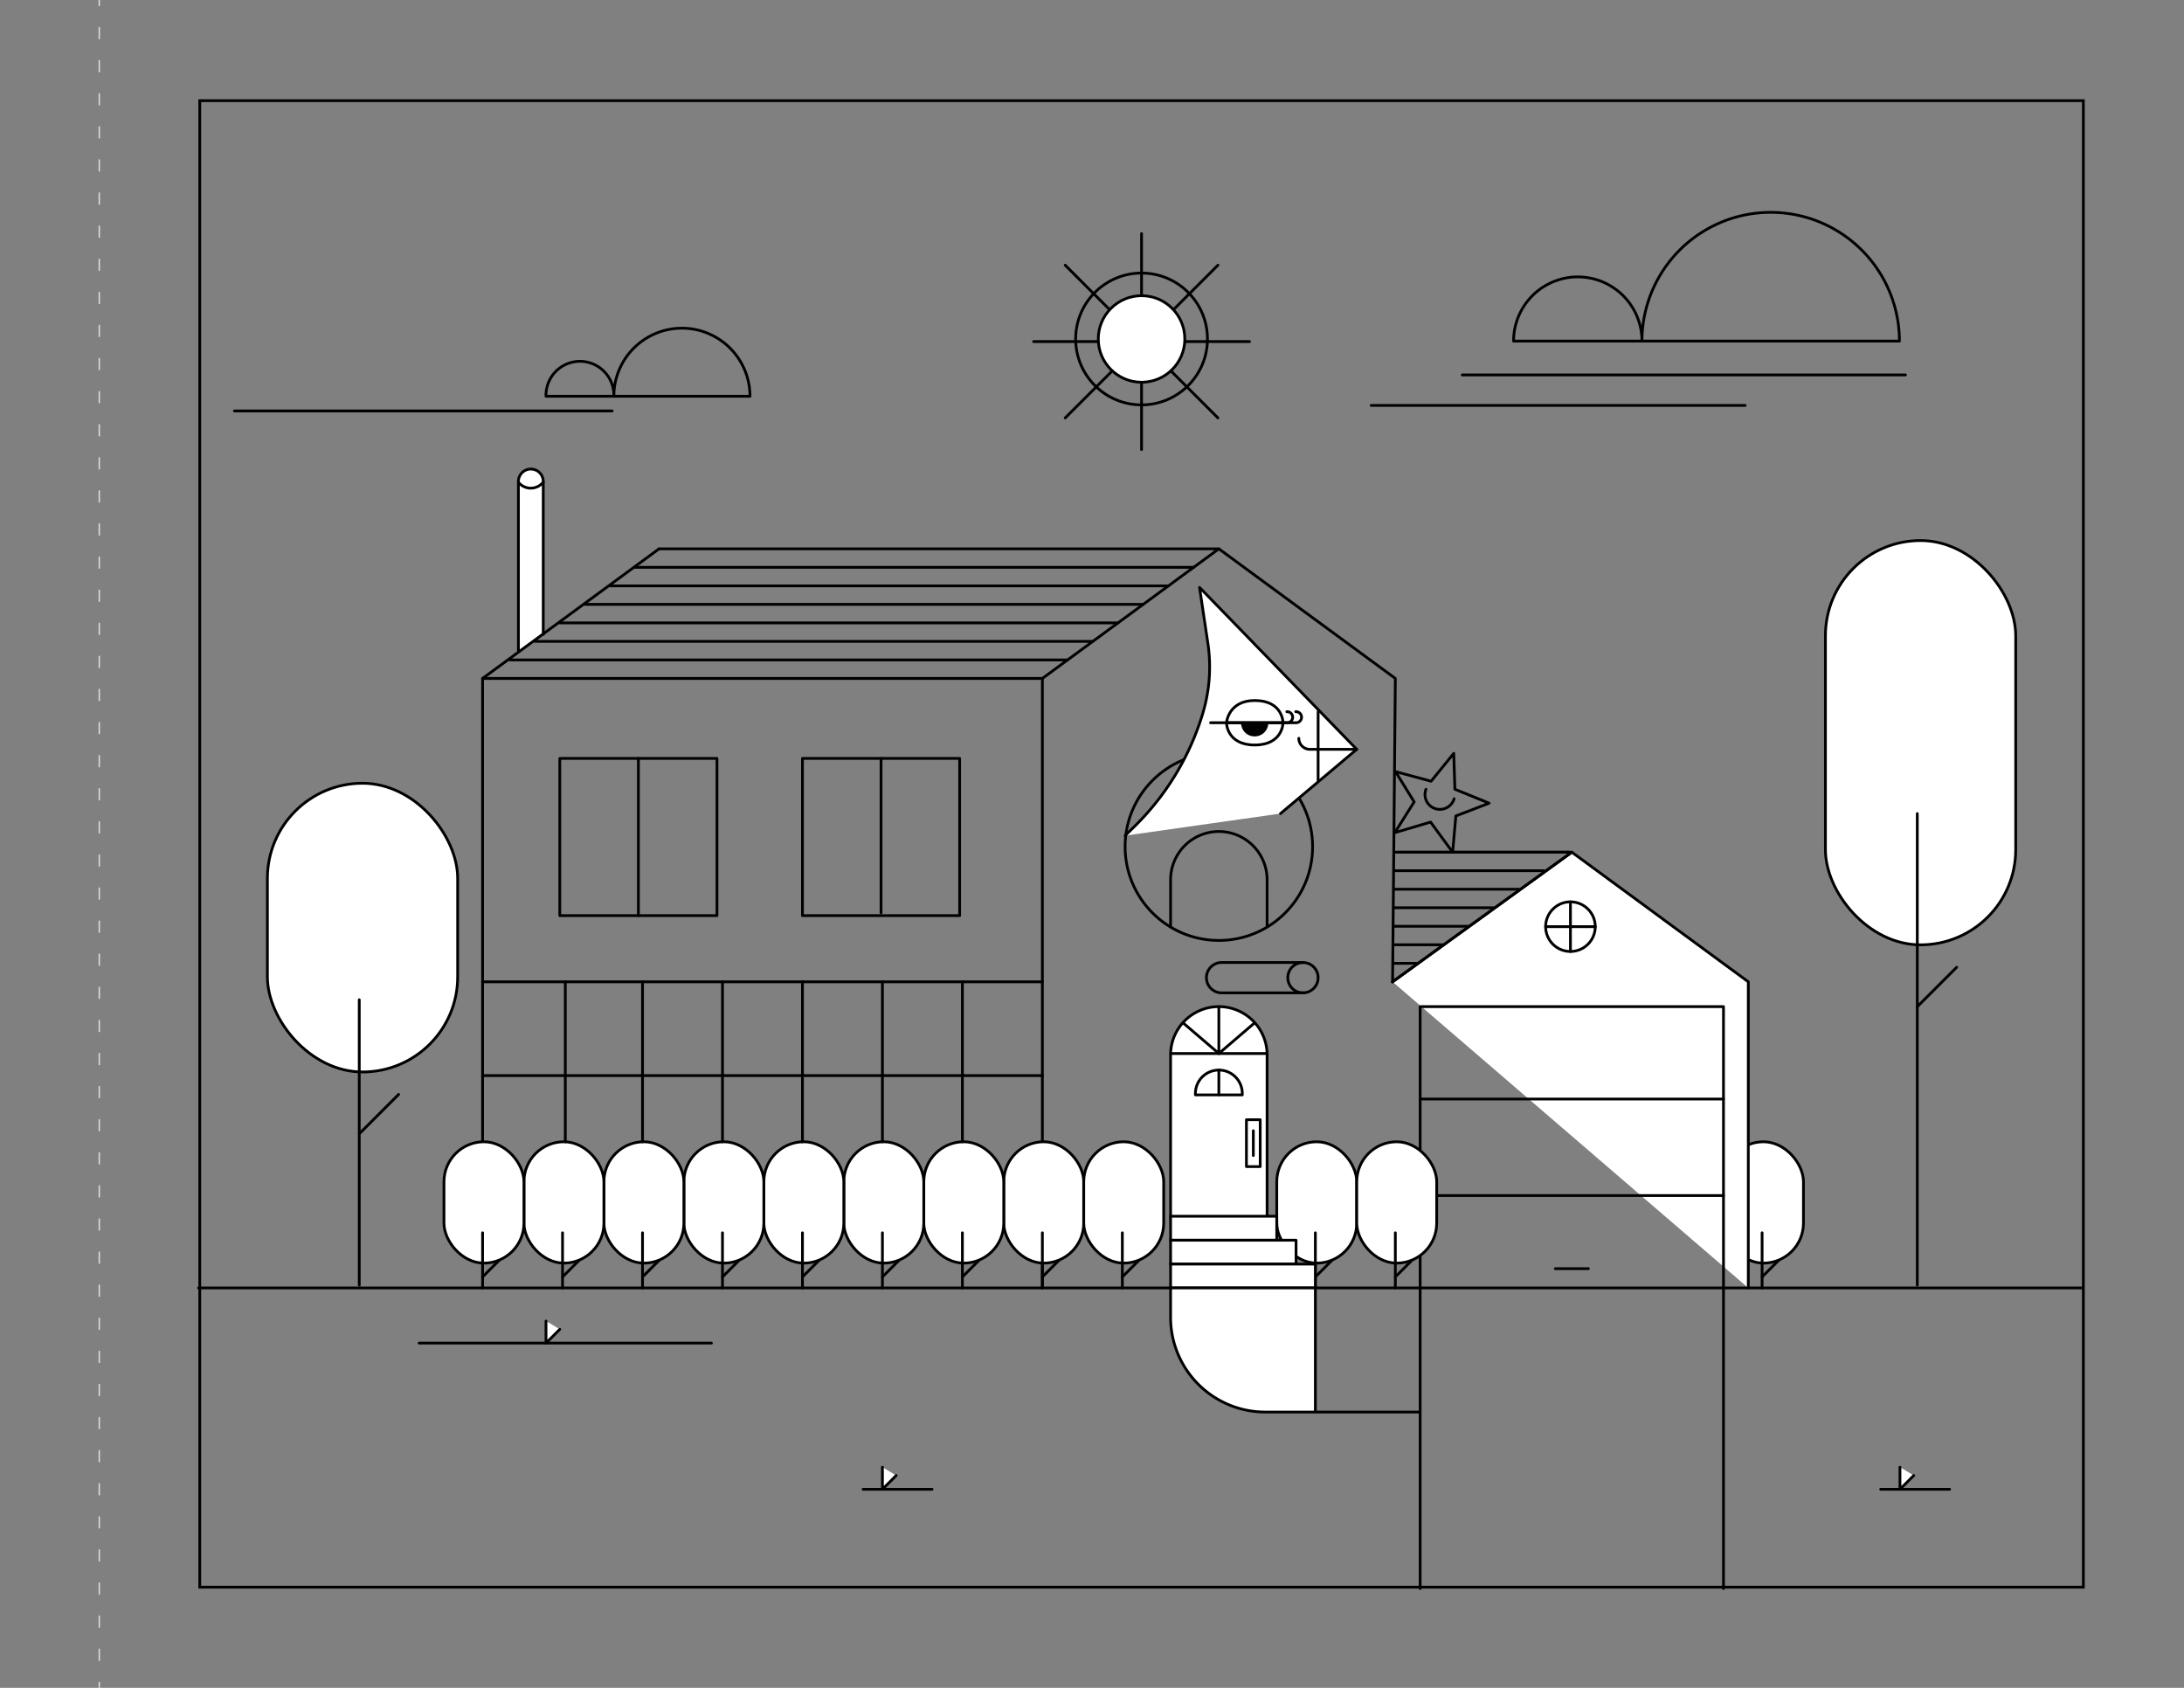<svg xmlns="http://www.w3.org/2000/svg" xmlns:xlink="http://www.w3.org/1999/xlink" viewBox="0 0 792 612"><rect x="0" y="0" width="792" height="612" fill="#808080" stroke="none"/><defs><style>.cls-1,.cls-4,.cls-6,.cls-7,.cls-8{fill:none;}.cls-2{fill:#fff;}.cls-2,.cls-4,.cls-6{stroke:#000;}.cls-2,.cls-4,.cls-6,.cls-7,.cls-8{stroke-linecap:round;}.cls-2,.cls-4,.cls-7,.cls-8{stroke-linejoin:round;}.cls-3{clip-path:url(#clip-path);}.cls-5{clip-path:url(#clip-path-2);}.cls-6{stroke-miterlimit:10;}.cls-7,.cls-8{stroke:#dddede;stroke-width:0.5px;}.cls-8{stroke-dasharray:4 8;}</style><clipPath id="clip-path"><polygon class="cls-1" points="540.88 -55 71.94 -54 73.08 -254.47 482.53 -254.47 540.88 -55"/></clipPath><clipPath id="clip-path-2"><path class="cls-1" d="M465.27,262.06s0,8.07-10.25,8.07c-9.62,0-10.25-8.07-10.25-8.07Z"/></clipPath></defs><g id="art"><path class="cls-2" d="M188,236V174.58a4.49,4.49,0,0,1,4.5-4.5h0a4.49,4.49,0,0,1,4.5,4.5V230"/><rect class="cls-2" x="625" y="414" width="29" height="44" rx="14.5"/><line class="cls-2" x1="639" y1="447" x2="639" y2="467"/><line class="cls-2" x1="639" y1="463" x2="645" y2="457"/><g class="cls-3"><path class="cls-4" d="M73.08-4.18c87.67-51,150.13-53,192.21-44C317.85-36.89,339-8.27,395.42-1.39,455.21,5.9,508.3-16.86,545-38.4"/></g><line class="cls-4" x1="72" y1="467" x2="755" y2="467"/><polyline class="cls-4" points="175 423 175 246 378 246 378 467"/><polyline class="cls-4" points="378 246 442 199 506 246 505 356"/><polyline class="cls-2" points="505 356 570 309 634 356 634 467"/><line class="cls-2" x1="239" y1="199" x2="442" y2="199"/><line class="cls-2" x1="230" y1="205.71" x2="432.86" y2="205.71"/><line class="cls-2" x1="221" y1="212.43" x2="423.71" y2="212.43"/><line class="cls-2" x1="212" y1="219.14" x2="414.57" y2="219.14"/><line class="cls-2" x1="203" y1="225.86" x2="405.43" y2="225.86"/><line class="cls-2" x1="194" y1="232.57" x2="396.29" y2="232.57"/><line class="cls-2" x1="185" y1="239.29" x2="387.14" y2="239.29"/><line class="cls-2" x1="176" y1="246" x2="378" y2="246"/><line class="cls-2" x1="506" y1="309" x2="569" y2="309"/><line class="cls-2" x1="505.86" y1="315.71" x2="559.86" y2="315.71"/><line class="cls-2" x1="505.71" y1="322.43" x2="550.71" y2="322.43"/><line class="cls-2" x1="505.57" y1="329.14" x2="541.57" y2="329.14"/><line class="cls-2" x1="505.43" y1="335.86" x2="532.43" y2="335.86"/><line class="cls-2" x1="505.29" y1="342.57" x2="523.29" y2="342.57"/><line class="cls-2" x1="505.14" y1="349.29" x2="514.14" y2="349.29"/><line class="cls-2" x1="505" y1="356" x2="505" y2="356"/><line class="cls-4" x1="175" y1="356" x2="378" y2="356"/><polyline class="cls-4" points="505 356 570 309 507 309"/><rect class="cls-2" x="364" y="414" width="29" height="44" rx="14.5"/><line class="cls-2" x1="378" y1="447" x2="378" y2="467"/><line class="cls-2" x1="378" y1="463" x2="384" y2="457"/><rect class="cls-2" x="393" y="414" width="29" height="44" rx="14.5"/><line class="cls-2" x1="407" y1="447" x2="407" y2="467"/><line class="cls-2" x1="407" y1="463" x2="413" y2="457"/><rect class="cls-2" x="463" y="414" width="29" height="44" rx="14.5"/><line class="cls-2" x1="477" y1="447" x2="477" y2="467"/><line class="cls-2" x1="477" y1="463" x2="483" y2="457"/><rect class="cls-2" x="335" y="414" width="29" height="44" rx="14.5"/><line class="cls-2" x1="349" y1="447" x2="349" y2="467"/><line class="cls-2" x1="349" y1="463" x2="355" y2="457"/><rect class="cls-2" x="306" y="414" width="29" height="44" rx="14.5"/><line class="cls-2" x1="320" y1="447" x2="320" y2="467"/><line class="cls-2" x1="320" y1="463" x2="326" y2="457"/><rect class="cls-2" x="277" y="414" width="29" height="44" rx="14.5"/><line class="cls-2" x1="291" y1="447" x2="291" y2="467"/><line class="cls-2" x1="291" y1="463" x2="297" y2="457"/><rect class="cls-2" x="248" y="414" width="29" height="44" rx="14.5"/><line class="cls-2" x1="262" y1="447" x2="262" y2="467"/><line class="cls-2" x1="262" y1="463" x2="268" y2="457"/><rect class="cls-2" x="219" y="414" width="29" height="44" rx="14.5"/><line class="cls-2" x1="233" y1="447" x2="233" y2="467"/><line class="cls-2" x1="233" y1="463" x2="239" y2="457"/><rect class="cls-2" x="190" y="414" width="29" height="44" rx="14.5"/><line class="cls-2" x1="204" y1="447" x2="204" y2="467"/><line class="cls-2" x1="204" y1="463" x2="210" y2="457"/><rect class="cls-2" x="161" y="414" width="29" height="44" rx="14.5"/><line class="cls-2" x1="175" y1="447" x2="175" y2="467"/><line class="cls-2" x1="175" y1="463" x2="181" y2="457"/><line class="cls-2" x1="233" y1="356" x2="233" y2="414"/><line class="cls-2" x1="320" y1="356" x2="320" y2="414"/><line class="cls-2" x1="291" y1="356" x2="291" y2="414"/><line class="cls-2" x1="262" y1="356" x2="262" y2="414"/><line class="cls-2" x1="205" y1="356" x2="205" y2="414"/><line class="cls-2" x1="349" y1="356" x2="349" y2="414"/><polyline class="cls-4" points="515 467 515 365 625 365 625 467"/><rect class="cls-4" x="203" y="275" width="57" height="57"/><rect class="cls-4" x="291" y="275" width="57" height="57"/><line class="cls-2" x1="378" y1="390" x2="175" y2="390"/><path class="cls-2" d="M442,365h0a17.5,17.5,0,0,1,17.5,17.5V442a0,0,0,0,1,0,0h-35a0,0,0,0,1,0,0V382.5A17.5,17.5,0,0,1,442,365Z"/><rect class="cls-2" x="424.5" y="449.69" width="45.5" height="8.65"/><rect class="cls-2" x="424.5" y="441" width="38.5" height="8.65"/><rect class="cls-2" x="424.5" y="458.35" width="52.5" height="8.65"/><rect class="cls-2" x="492" y="414" width="29" height="44" rx="14.5"/><line class="cls-2" x1="506" y1="447" x2="506" y2="467"/><line class="cls-2" x1="506" y1="463" x2="512" y2="457"/><line class="cls-2" x1="425" y1="382" x2="459" y2="382"/><polyline class="cls-4" points="429 370.86 442 382 442 365"/><line class="cls-4" x1="454.83" y1="371" x2="442" y2="382"/><line class="cls-4" x1="231.5" y1="332" x2="231.5" y2="275"/><line class="cls-4" x1="319.5" y1="331" x2="319.5" y2="275"/><circle class="cls-4" cx="569.5" cy="336" r="9"/><circle class="cls-4" cx="442" cy="307" r="34"/><line class="cls-4" x1="569.5" y1="327" x2="569.5" y2="345"/><line class="cls-4" x1="560.5" y1="336" x2="578.5" y2="336"/><rect class="cls-4" x="452" y="406" width="5" height="17"/><line class="cls-4" x1="454.5" y1="410" x2="454.5" y2="419"/><path class="cls-4" d="M442,388h0a8.5,8.5,0,0,1,8.5,8.5v.5a0,0,0,0,1,0,0h-17a0,0,0,0,1,0,0v-.5A8.5,8.5,0,0,1,442,388Z"/><line class="cls-4" x1="442" y1="388" x2="442" y2="397"/><line class="cls-4" x1="521" y1="433.5" x2="625" y2="433.5"/><line class="cls-4" x1="515" y1="398.5" x2="625" y2="398.5"/><line class="cls-4" x1="564" y1="460" x2="576" y2="460"/><line class="cls-2" x1="152" y1="487" x2="258" y2="487"/><polyline class="cls-2" points="198 479 198 487 203 482"/><line class="cls-2" x1="313" y1="540" x2="338" y2="540"/><polyline class="cls-2" points="320 532 320 540 325 535"/><line class="cls-2" x1="682" y1="540" x2="707" y2="540"/><polyline class="cls-2" points="689 532 689 540 694 535"/><rect class="cls-2" x="96.97" y="284" width="69" height="104.69" rx="34.5"/><line class="cls-2" x1="130.28" y1="362.52" x2="130.28" y2="466"/><line class="cls-2" x1="130.28" y1="411.1" x2="144.56" y2="396.83"/><rect class="cls-2" x="661.97" y="196" width="69" height="146.59" rx="34.5"/><line class="cls-2" x1="695.28" y1="295" x2="695.28" y2="466"/><line class="cls-2" x1="695.28" y1="365" x2="709.56" y2="350.72"/><polygon class="cls-4" points="527.18 273.17 527.6 286.18 540 291.23 527.95 295.86 526.78 309 518.78 298.08 505.8 301.92 512.83 290.76 506.05 279.77 518.97 283.27 527.18 273.17"/><path class="cls-4" d="M527.31,289.64a5.39,5.39,0,1,1-10.21-3.44"/><line class="cls-4" x1="625" y1="576" x2="625" y2="467"/><line class="cls-4" x1="515" y1="467" x2="515" y2="576"/><path class="cls-2" d="M515,512H458.85a34.35,34.35,0,0,1-34.35-34.35V467H477v45"/><line class="cls-4" x1="691" y1="135.95" x2="530.27" y2="135.95"/><line class="cls-4" x1="632.87" y1="147" x2="497.24" y2="147"/><path class="cls-4" d="M595.44,123.68a46.68,46.68,0,0,1,93.36,0H548.88a23.28,23.28,0,0,1,46.56,0"/><path class="cls-4" d="M222.61,143.68a24.68,24.68,0,0,1,49.36,0H198a12.31,12.31,0,1,1,24.61,0"/><line class="cls-4" x1="222" y1="149" x2="85" y2="149"/><line class="cls-2" x1="239" y1="199" x2="175" y2="246"/><path class="cls-4" d="M188,174.87h0a5.76,5.76,0,0,0,8.52.47l.48-.47"/><line class="cls-4" x1="413.97" y1="84.7" x2="413.97" y2="163"/><line class="cls-4" x1="374.82" y1="123.85" x2="453.12" y2="123.85"/><line class="cls-4" x1="386.29" y1="151.53" x2="441.66" y2="96.16"/><line class="cls-4" x1="441.66" y1="151.53" x2="386.28" y2="96.16"/><circle class="cls-2" cx="413.97" cy="122.91" r="15.69"/><circle class="cls-4" cx="413.97" cy="122.91" r="23.9"/><path class="cls-2" d="M464.35,295,492,271.7,435,213l3,20.09a58.29,58.29,0,0,1-1.78,25.42h0a96.3,96.3,0,0,1-25.49,41.82L408,303"/><path class="cls-2" d="M444.77,262.06s0,8.07,10.25,8.07,10.25-8.07,10.25-8.07"/><path class="cls-2" d="M465.27,262.06s0-8.06-10.25-8.06c-9.62,0-10.25,8.06-10.25,8.06"/><path class="cls-4" d="M444.77,262.06h22a2,2,0,0,0,2-2h0a2,2,0,0,0-2-2h-.12"/><g class="cls-5"><circle cx="454.99" cy="262.06" r="4.96" transform="translate(-18.85 488.27) rotate(-55.46)"/></g><path class="cls-4" d="M439,262.06h31a2,2,0,0,0,2-2h0a2,2,0,0,0-2-2h-.12"/><path class="cls-6" d="M471,267.7h0a4,4,0,0,0,4,4h17"/><path class="cls-4" d="M424.5,336V319a17.5,17.5,0,0,1,35,0v17"/><line class="cls-2" x1="478" y1="258" x2="478" y2="283"/><circle class="cls-6" cx="472.5" cy="354.5" r="5.5"/><path class="cls-6" d="M472.5,349H443a5.5,5.5,0,0,0-5.5,5.5h0A5.5,5.5,0,0,0,443,360h30"/></g><g id="diecut"><line class="cls-7" x1="36" x2="36" y2="2"/><line class="cls-8" x1="36" y1="10" x2="36" y2="606"/><line class="cls-7" x1="36" y1="610" x2="36" y2="612"/></g><g id="frame"><path d="M755,37V575H72.94V37H755m1-1H71.94V576H756V36Z"/></g></svg>